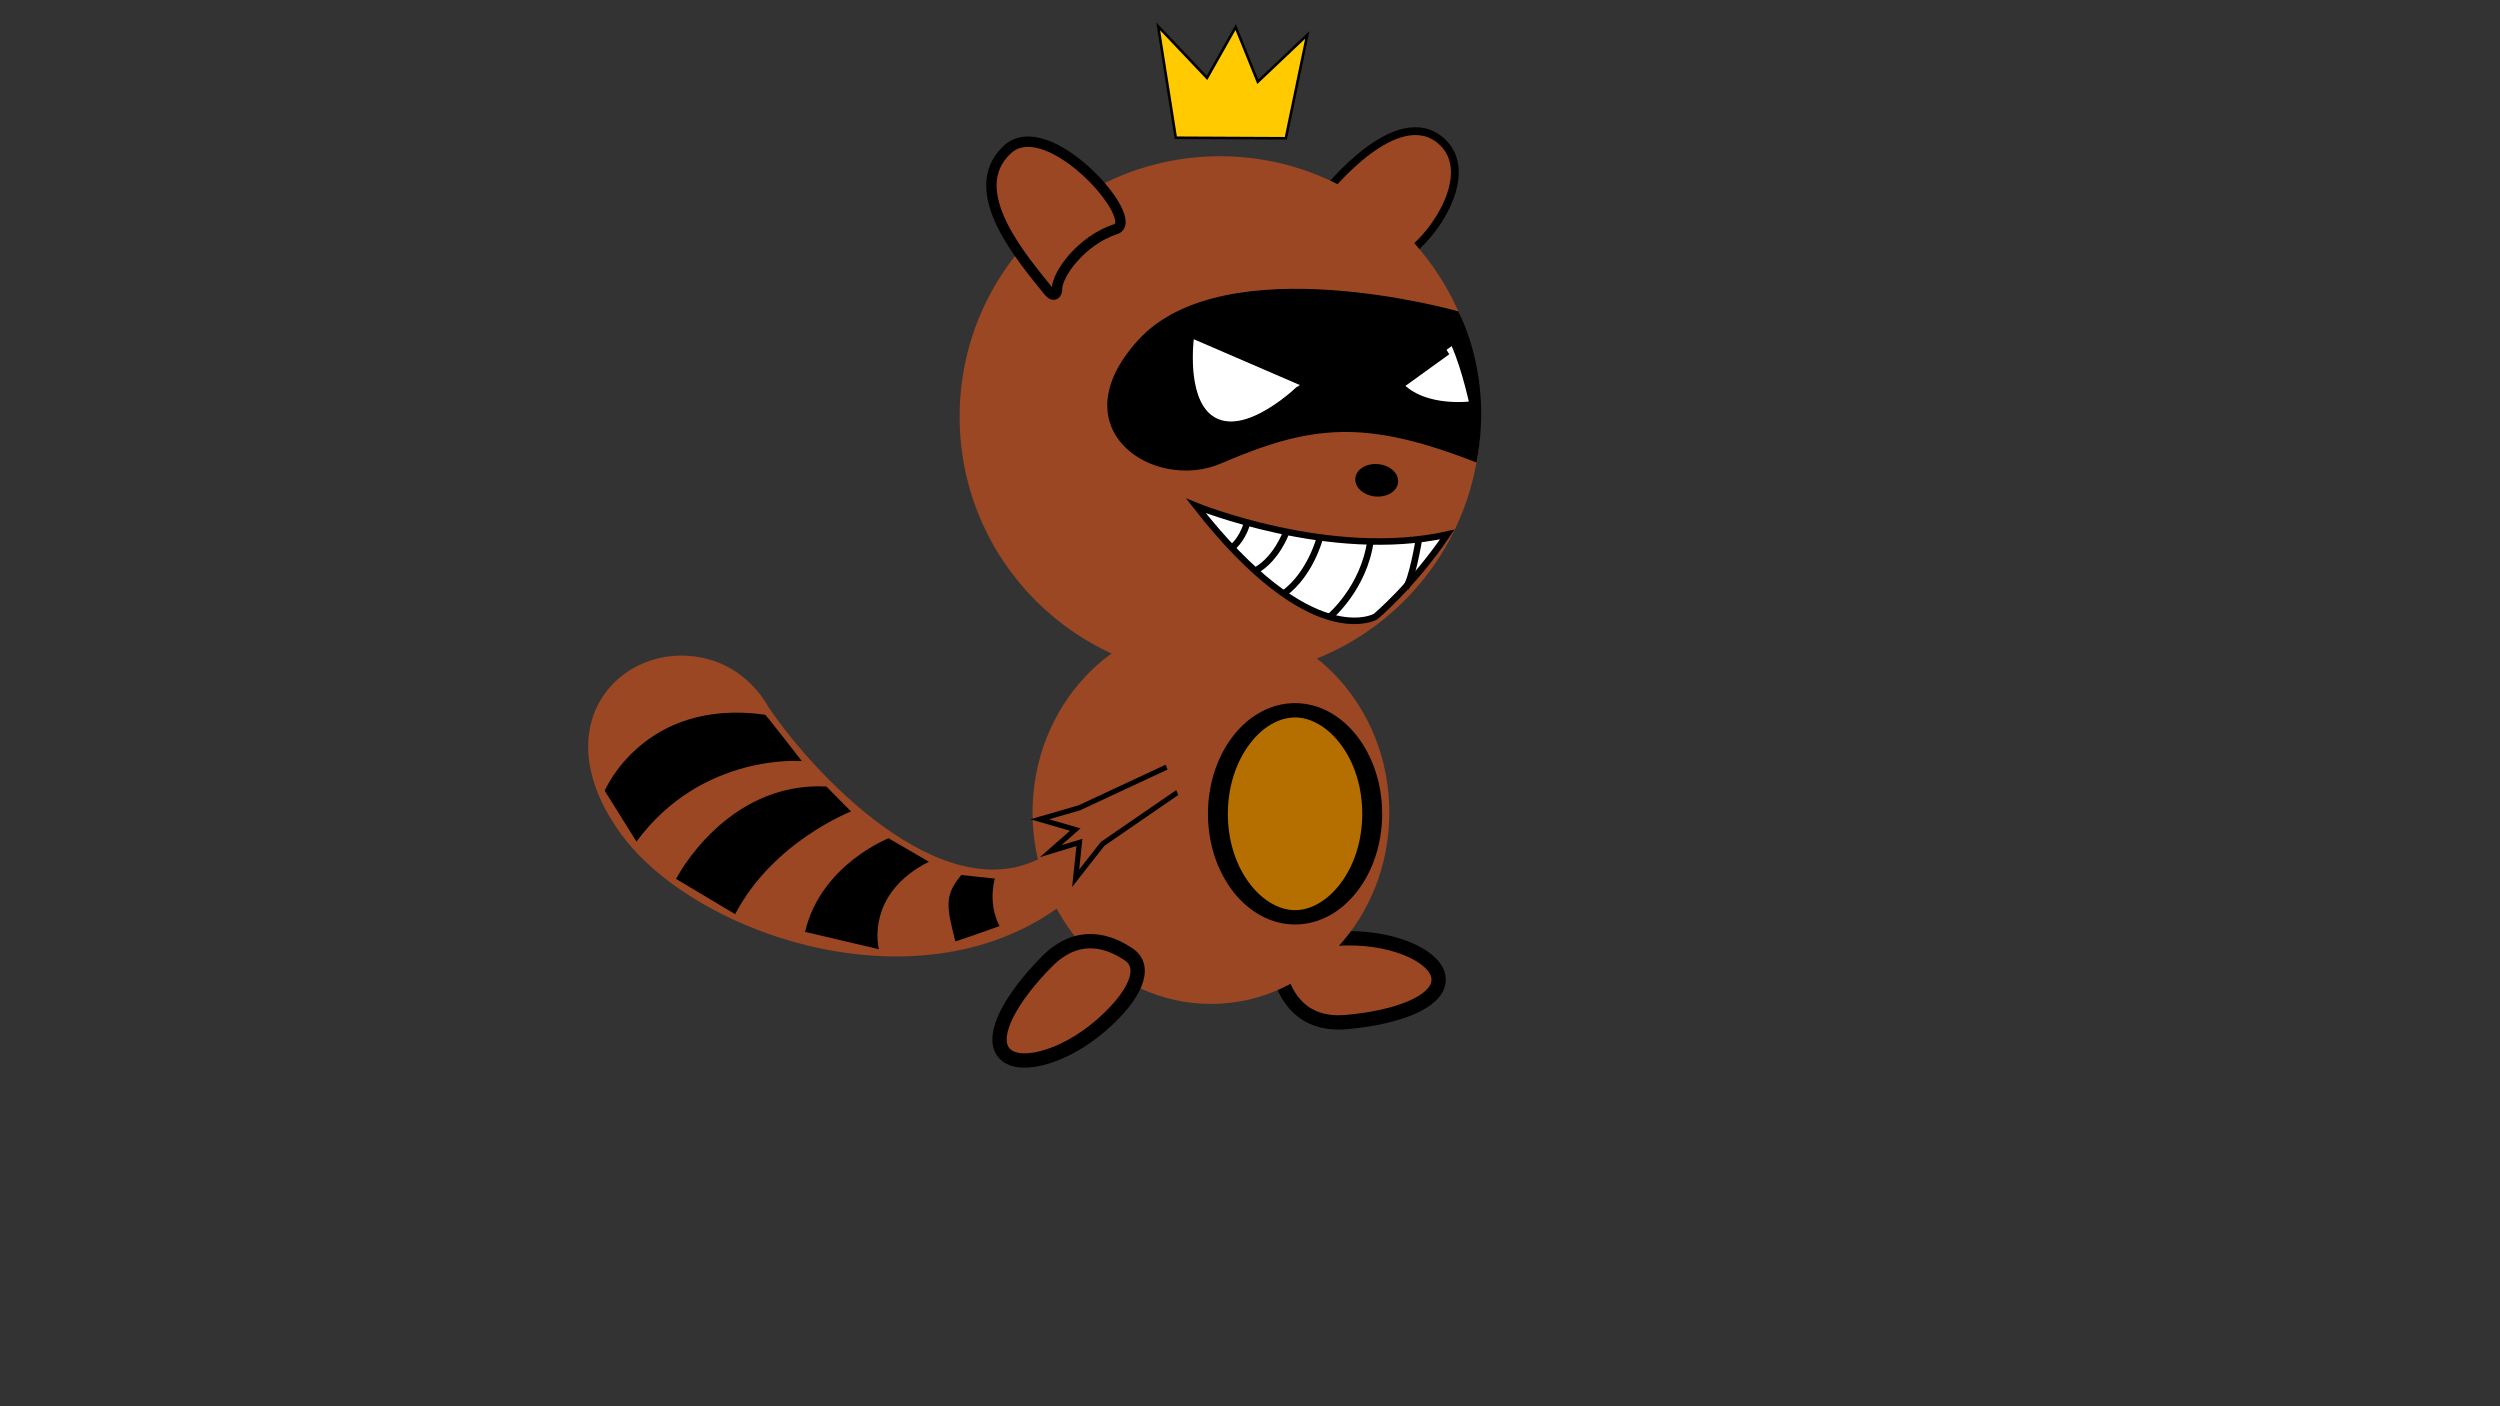<?xml version="1.0" encoding="utf-8"?>
<!-- Generator: Adobe Illustrator 24.1.2, SVG Export Plug-In . SVG Version: 6.00 Build 0)  -->
<svg version="1.1" id="Calque_1" xmlns="http://www.w3.org/2000/svg" xmlns:xlink="http://www.w3.org/1999/xlink" x="0px" y="0px"
	 viewBox="0 0 1920 1080" style="enable-background:new 0 0 1920 1080;" xml:space="preserve">
<rect x="0" y="0" width="1920" height="1080" fill="#333333" stroke="none"/>
<style type="text/css">
	.st0{fill:#9B4724;stroke:#9B4724;stroke-width:11;stroke-miterlimit:10;}
	.st1{fill:#9B4724;stroke:#000000;stroke-width:6;stroke-miterlimit:10;}
	.st2{fill:#FFCA00;stroke:#000000;stroke-width:2;stroke-miterlimit:10;}
	.st3{fill:#9B4724;stroke:#000000;stroke-width:11;stroke-miterlimit:10;}
	.st4{fill:#9B4724;}
	.st5{stroke:#000000;stroke-miterlimit:10;}
	.st6{fill:#FFFFFF;stroke:#000000;stroke-miterlimit:10;}
	.st7{fill:#FFFFFF;stroke:#000000;stroke-width:5;stroke-miterlimit:10;}
	.st8{fill:#FFFFFF;stroke:#000000;stroke-width:8;stroke-miterlimit:10;}
	.st9{stroke:#000000;stroke-width:5;stroke-miterlimit:10;}
	.st10{fill:#9B4724;stroke:#000000;stroke-width:8;stroke-miterlimit:10;}
	.st11{fill:#B46F00;}
	.st12{fill:#9B4724;stroke:#000000;stroke-width:4;stroke-miterlimit:10;}
	.st13{fill:#9B4724;stroke:#9B4724;stroke-width:4;stroke-miterlimit:10;}
	.st14{fill:none;stroke:#000000;stroke-width:4;stroke-miterlimit:10;}
</style>
<path class="st0" d="M810.5,658.6c-79.6,53.8-184-52.4-225-112.6c-9-16.2-23.7-28.7-41.4-34c-58.5-17.3-122.6,42-63.2,124.6
	c56,77.8,235.4,138.5,342.3,45.1C823.4,681.4,810.5,658.6,810.5,658.6z"/>
<path class="st1" d="M1018.8,146.7c0,0,54.4-68.8,88.4-38.1c27.6,24.9-7.3,77.2-33,90.7C1058.3,169.7,1018.8,146.7,1018.8,146.7z"/>
<polygon class="st2" points="903,105.8 987.5,106.2 1004,26.8 966,62.8 949,20.8 927,59.8 889.5,20.3 "/>
<path class="st3" d="M1104.8,753.8c1.9-17.3-31.3-33.8-70.6-33.2c-34.8,0.5-56.1,11.1-51.4,27.9c4.7,16.8,17.1,39.6,51.7,36.4
	C1073,781.4,1103,769.9,1104.8,753.8z"/>
<g>
	<ellipse class="st4" cx="930" cy="624" rx="131.5" ry="141.5"/>
	<path class="st4" d="M930,488c33.5,0,65,14,88.8,39.5c24,25.7,37.2,60,37.2,96.5s-13.2,70.7-37.2,96.5C995,746,963.5,760,930,760
		s-65-14-88.8-39.5c-24-25.7-37.2-60-37.2-96.5s13.2-70.7,37.2-96.5C865,502,896.5,488,930,488 M930,477c-75.7,0-137,65.8-137,147
		s61.3,147,137,147s137-65.8,137-147S1005.7,477,930,477L930,477z"/>
</g>
<g>
	<circle class="st4" cx="937" cy="320" r="194.5"/>
	<path class="st4" d="M937,131c25.5,0,50.3,5,73.6,14.9c22.5,9.5,42.7,23.1,60.1,40.5s31,37.6,40.5,60.1c9.8,23.3,14.8,48,14.8,73.6
		s-5,50.3-14.8,73.6c-9.5,22.5-23.2,42.7-40.5,60.1c-17.4,17.4-37.6,31-60.1,40.5c-23.3,9.8-48,14.8-73.6,14.8s-50.3-5-73.6-14.9
		c-22.5-9.5-42.7-23.1-60.1-40.5s-31-37.6-40.5-60.1c-9.8-23.3-14.8-48-14.8-73.6s5-50.3,14.8-73.6c9.5-22.5,23.2-42.7,40.5-60.1
		s37.6-31,60.1-40.5C886.7,136,911.5,131,937,131 M937,120c-110.5,0-200,89.5-200,200s89.5,200,200,200s200-89.5,200-200
		S1047.5,120,937,120L937,120z"/>
</g>
<path class="st5" d="M1119.5,239.5c0,0-178.7-50.7-245,22c-62,68,12,116,63,94c69.4-29.9,110.6-34.3,196-1
	C1146.5,287.5,1119.5,239.5,1119.5,239.5z"/>
<path class="st6" d="M916.4,259.8l82.2,35.5c0.2-0.1-43.2,43.2-68.4,24C910.5,304.3,916.4,259.8,916.4,259.8z"/>
<path class="st7" d="M918.5,388.5c0,0,103,42,193,22c-26.3,38.9-55,63-55,63S1007.5,502.5,918.5,388.5z"/>
<path class="st8" d="M1073.2,295.9c20.2,22.5,59.7,16,59.7,16s-5.8-28.6-14.7-48.5C1118.4,263.3,1073.2,295.9,1073.2,295.9z"/>
<ellipse transform="matrix(9.640410e-02 -0.995 0.995 9.640410e-02 588.703 1385.553)" class="st9" cx="1057.5" cy="368.5" rx="10" ry="14"/>
<path class="st7" d="M945.7,421c0,0,7.8-5.5,11.7-18.2"/>
<path class="st7" d="M987.5,409.5c0,0-7,19-22,28"/>
<path class="st7" d="M1013.5,413.5c0,0-7,27-27,42"/>
<path class="st7" d="M1021.5,473.5c0,0,26-22,31-58"/>
<path class="st7" d="M1089.5,415.5c0,0-5,30-10,36"/>
<path class="st10" d="M805.4,223.8c4,4.9,6.6,1.6,6.4-1.9c0-11.2,18.5-37.2,45-45.9c20.9-6.8-52-89.8-83.1-61.2
	C739.2,146.5,786.2,199.7,805.4,223.8z"/>
<g>
	<ellipse class="st11" cx="994.6" cy="625" rx="59.3" ry="79.5"/>
	<path d="M994.6,551c11.9,0,24.3,7,34,19.3c11.4,14.4,17.6,33.9,17.6,54.7s-6.3,40.3-17.6,54.7c-9.7,12.3-22.1,19.3-34,19.3
		s-24.3-7-34-19.3c-11.4-14.4-17.6-33.9-17.6-54.7s6.3-40.3,17.6-54.7C970.2,558,982.6,551,994.6,551 M994.6,540
		c-37,0-66.9,38.1-66.9,85s30,85,66.9,85c37,0,66.9-38.1,66.9-85S1031.5,540,994.6,540L994.6,540z"/>
</g>
<polygon class="st12" points="899.7,587.4 828.9,620.4 798.5,629.2 825.8,637.1 806.9,653.7 829,647 826.1,674.5 846.8,648.1 
	907.7,606.2 "/>
<rect x="901.4" y="575.9" transform="matrix(0.922 -0.386 0.386 0.922 -158.666 398.067)" class="st13" width="20" height="36"/>
<path class="st14" d="M1057,349"/>
<path class="st14" d="M1057,397"/>
<path class="st3" d="M770.2,807.5c9.7,14.4,45.7,5.8,75.4-20c26.3-22.8,35.8-44.6,21.4-54.4c-14.4-9.8-38.5-19.3-63,5.4
	C776.8,766,761.2,794.1,770.2,807.5z"/>
<path d="M464.4,607.3c0,0,30.1-71.5,123.2-58.4c0.2-0.5,28.2,35.6,28.2,35.6s-76.7-6.5-127,61.9
	C489.2,646.9,464.4,607.3,464.4,607.3z"/>
<path d="M519.2,675c0,0,38.1-74.7,115.4-71l19,19.2c0,0-60,23.2-89,78.9L519.2,675z"/>
<path d="M682.4,643.8c0,0-52.2,20.4-64.1,71.9L675,729c0,0-11.3-42.1,38.4-67.2L682.4,643.8z"/>
<path d="M738.3,672c-13.3,15.7-11.3,24.5-4.6,51c0.3,0.2,34-11.8,34-11.8s-9.1-14.6-3.7-36.5C764.4,674.9,738.3,672,738.3,672z"/>
</svg>
